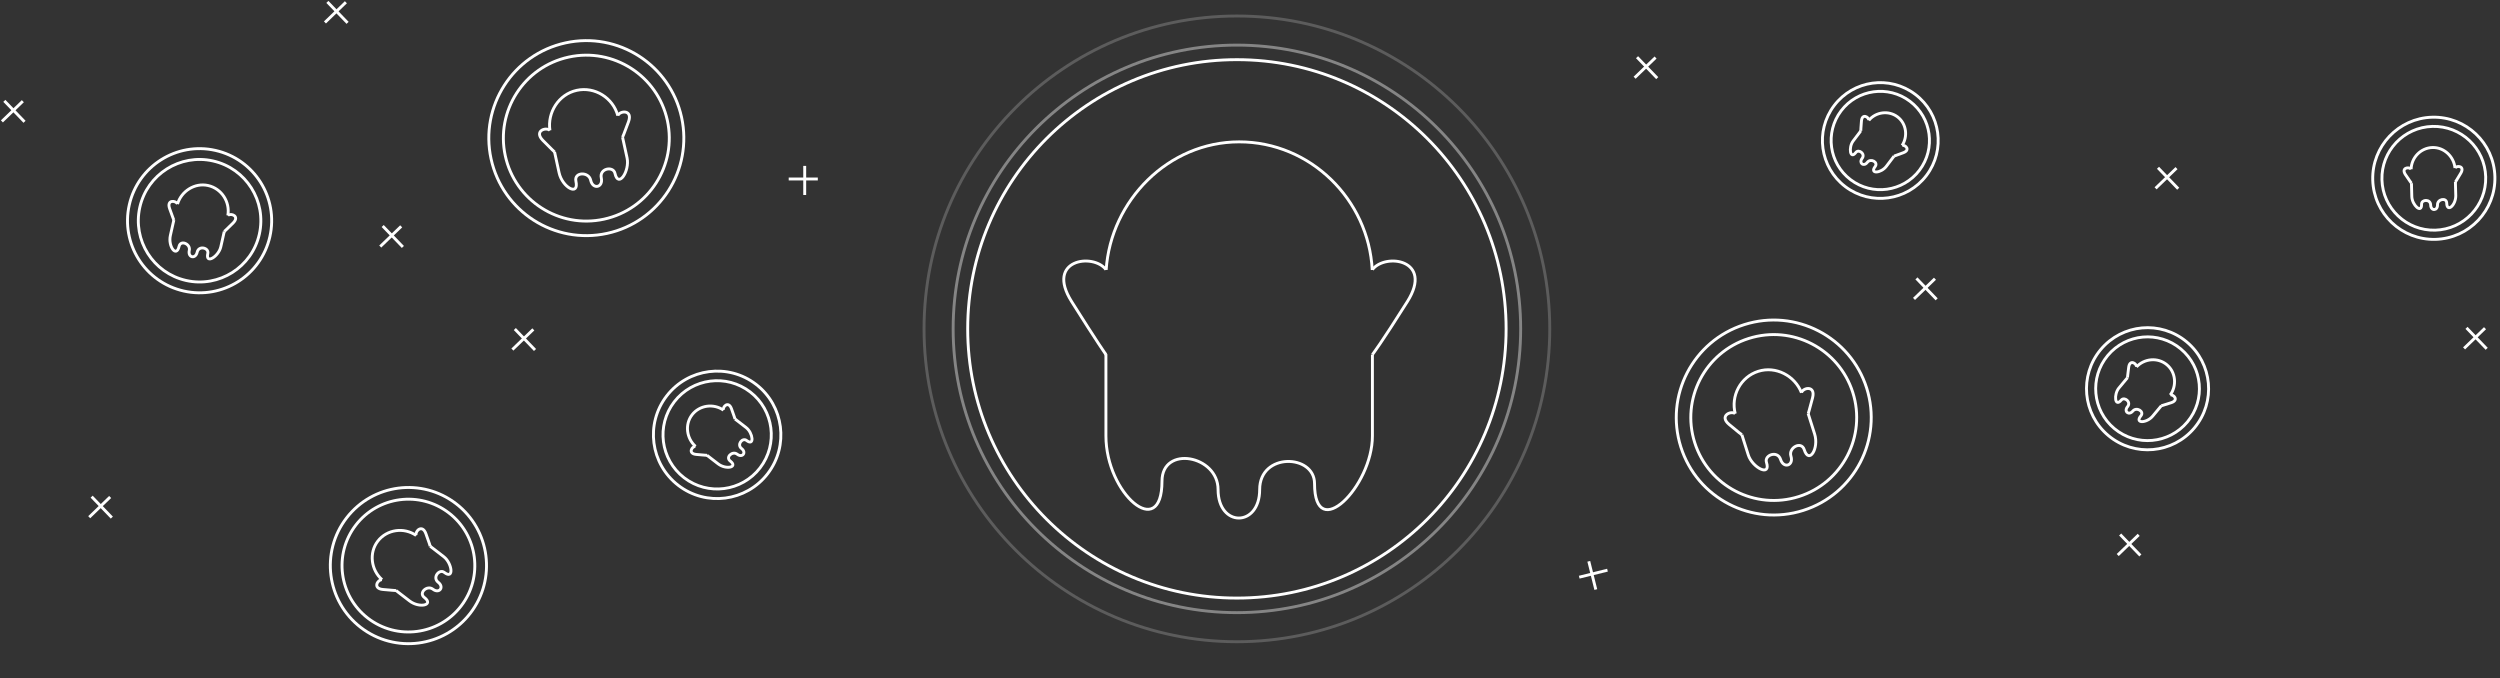 <svg width="859" height="233" viewBox="0 0 859 233" fill="none" xmlns="http://www.w3.org/2000/svg">
<rect x="0" y="0" width="859" height="233" fill="#333333" stroke="none"/>
<circle cx="425" cy="113" r="92.5" stroke="white"/>
<circle cx="425" cy="113" r="97.5" stroke="white" stroke-opacity="0.4"/>
<circle cx="425" cy="113" r="107.5" stroke="white" stroke-opacity="0.2"/>
<path d="M471.562 121.816C471.562 132.169 471.562 142.314 471.562 149.789C471.562 167.181 451.674 187.059 451.674 166.146C451.674 156 432.822 155.379 432.822 168.217C432.822 181.261 418.527 181.261 418.527 168.217C418.527 156.415 399.261 152.895 399.261 165.318C399.261 186.23 379.994 169.666 379.994 149.789C379.994 139.25 379.994 130.409 379.994 121.65" stroke="white" stroke-miterlimit="10"/>
<path d="M380.077 92.745C381.631 68.872 401.498 48.746 425.778 48.746C450.266 48.746 470.278 68.582 471.5 92.766" stroke="white" stroke-miterlimit="10"/>
<path d="M471.562 92.642C475.913 86.844 492.693 89.122 483.578 103.616C474.463 118.109 471.562 121.836 471.562 121.836" stroke="white" stroke-miterlimit="10"/>
<path d="M380.015 92.642C375.664 86.844 359.091 89.122 368.206 103.616C377.322 118.109 380.015 121.836 380.015 121.836" stroke="white" stroke-miterlimit="10"/>
<circle cx="201.461" cy="47.461" r="28.5" transform="rotate(-12.296 201.461 47.461)" stroke="white"/>
<circle cx="201.461" cy="47.461" r="33.5" transform="rotate(-12.296 201.461 47.461)" stroke="white"/>
<path d="M213.905 47.135C214.481 49.776 215.045 52.364 215.461 54.27C216.428 58.707 212.46 64.883 211.297 59.548C210.733 56.961 205.89 57.85 206.603 61.125C207.329 64.452 203.682 65.247 202.957 61.919C202.301 58.909 197.191 59.082 197.882 62.251C199.044 67.585 193.209 64.431 192.104 59.361C191.518 56.673 191.026 54.418 190.54 52.184" stroke="white" stroke-miterlimit="10"/>
<path d="M188.954 44.806C188.023 38.63 191.972 32.392 198.165 31.042C204.411 29.681 210.618 33.628 212.275 39.729" stroke="white" stroke-miterlimit="10"/>
<path d="M212.284 39.694C213.071 37.973 217.478 37.621 215.959 41.825C214.439 46.029 213.907 47.141 213.907 47.141" stroke="white" stroke-miterlimit="10"/>
<path d="M188.932 44.783C187.5 43.546 183.399 45.049 186.53 48.239C189.661 51.429 190.555 52.23 190.555 52.23" stroke="white" stroke-miterlimit="10"/>
<circle cx="140.335" cy="194.335" r="22.814" transform="rotate(-52.389 140.335 194.335)" stroke="white"/>
<circle cx="140.335" cy="194.335" r="26.834" transform="rotate(-52.389 140.335 194.335)" stroke="white"/>
<path d="M147.82 187.691C149.541 189.017 151.228 190.317 152.471 191.274C155.362 193.502 156.12 199.355 152.643 196.676C150.956 195.376 148.438 198.431 150.572 200.075C152.741 201.746 150.91 204.123 148.741 202.452C146.779 200.94 143.726 203.693 145.791 205.284C149.268 207.963 144.046 209.044 140.742 206.498C138.99 205.148 137.52 204.016 136.063 202.894" stroke="white" stroke-miterlimit="10"/>
<path d="M131.268 199.178C127.498 195.861 126.697 189.98 129.807 185.944C132.943 181.873 138.805 181.086 142.982 183.981" stroke="white" stroke-miterlimit="10"/>
<path d="M142.969 183.954C142.563 182.488 145.091 179.99 146.333 183.362C147.575 186.734 147.823 187.694 147.823 187.694" stroke="white" stroke-miterlimit="10"/>
<path d="M131.243 199.175C129.722 199.155 127.978 202.203 131.555 202.544C135.132 202.885 136.097 202.914 136.097 202.914" stroke="white" stroke-miterlimit="10"/>
<circle cx="246.414" cy="149.413" r="18.605" transform="rotate(-52.389 246.414 149.413)" stroke="white"/>
<circle cx="246.414" cy="149.414" r="21.899" transform="rotate(-52.389 246.414 149.414)" stroke="white"/>
<path d="M252.547 143.969C253.958 145.056 255.34 146.121 256.358 146.906C258.728 148.731 259.348 153.527 256.499 151.332C255.117 150.267 253.054 152.77 254.803 154.118C256.58 155.487 255.079 157.435 253.302 156.065C251.694 154.827 249.192 157.082 250.885 158.386C253.734 160.581 249.455 161.467 246.747 159.381C245.311 158.275 244.107 157.347 242.913 156.427" stroke="white" stroke-miterlimit="10"/>
<path d="M238.984 153.382C235.895 150.665 235.238 145.845 237.786 142.538C240.357 139.201 245.16 138.557 248.583 140.929" stroke="white" stroke-miterlimit="10"/>
<path d="M248.572 140.907C248.239 139.706 250.311 137.659 251.329 140.422C252.347 143.185 252.55 143.972 252.55 143.972" stroke="white" stroke-miterlimit="10"/>
<path d="M238.963 153.38C237.717 153.364 236.288 155.861 239.219 156.14C242.15 156.42 242.941 156.444 242.941 156.444" stroke="white" stroke-miterlimit="10"/>
<circle cx="68.577" cy="75.84" r="21.049" transform="rotate(12.732 68.577 75.84)" stroke="white"/>
<circle cx="68.577" cy="75.84" r="24.764" transform="rotate(12.732 68.577 75.84)" stroke="white"/>
<path d="M77.058 79.533C76.616 81.492 76.182 83.412 75.863 84.826C75.119 88.117 70.506 91.028 71.4 87.071C71.834 85.151 68.293 84.228 67.744 86.657C67.187 89.125 64.482 88.514 65.04 86.046C65.544 83.812 62.049 82.323 61.518 84.674C60.624 88.63 57.687 84.673 58.536 80.911C58.987 78.917 59.365 77.244 59.739 75.587" stroke="white" stroke-miterlimit="10"/>
<path d="M60.991 70.121C62.305 65.67 66.925 62.712 71.519 63.75C76.153 64.796 79.091 69.405 78.289 74.034" stroke="white" stroke-miterlimit="10"/>
<path d="M78.306 74.013C79.377 73.102 82.454 74.25 80.11 76.603C77.766 78.956 77.058 79.537 77.058 79.537" stroke="white" stroke-miterlimit="10"/>
<path d="M60.983 70.099C60.408 68.816 57.175 68.538 58.28 71.671C59.385 74.803 59.735 75.623 59.735 75.623" stroke="white" stroke-miterlimit="10"/>
<circle r="28.5" transform="matrix(-0.953 0.302 0.302 0.953 609.46 143.461)" stroke="white"/>
<circle r="33.5" transform="matrix(-0.953 0.302 0.302 0.953 609.46 143.461)" stroke="white"/>
<path d="M598.508 149.378C599.324 151.955 600.125 154.48 600.714 156.34C602.086 160.668 608.603 164.046 606.954 158.842C606.154 156.317 610.796 154.676 611.809 157.87C612.838 161.117 616.395 159.989 615.366 156.743C614.435 153.806 618.952 151.41 619.932 154.502C621.582 159.706 625.07 154.064 623.502 149.118C622.671 146.495 621.974 144.295 621.283 142.115" stroke="white" stroke-miterlimit="10"/>
<path d="M618.982 134.928C616.712 129.109 610.181 125.668 604.138 127.583C598.044 129.514 594.629 136.029 596.232 142.144" stroke="white" stroke-miterlimit="10"/>
<path d="M596.207 142.118C594.667 141.019 590.67 142.909 594.082 145.797C597.494 148.685 598.509 149.384 598.509 149.384" stroke="white" stroke-miterlimit="10"/>
<path d="M618.989 134.897C619.615 133.112 623.919 132.371 622.794 136.697C621.668 141.023 621.292 142.163 621.292 142.163" stroke="white" stroke-miterlimit="10"/>
<circle r="17.826" transform="matrix(-0.768 -0.64 -0.64 0.768 737.898 133.569)" stroke="white"/>
<circle r="20.986" transform="matrix(-0.768 -0.64 -0.64 0.768 737.898 133.569)" stroke="white"/>
<path d="M731.017 129.756C729.924 131.068 728.853 132.354 728.064 133.302C726.227 135.507 726.65 140.126 728.858 137.475C729.929 136.189 732.385 138.101 731.029 139.728C729.652 141.382 731.464 142.891 732.841 141.237C734.087 139.741 736.901 141.329 735.59 142.904C733.382 145.555 737.573 145.489 739.672 142.97C740.784 141.634 741.718 140.513 742.643 139.402" stroke="white" stroke-miterlimit="10"/>
<path d="M745.684 135.73C748.007 132.539 747.614 127.89 744.536 125.327C741.432 122.741 736.801 123.143 734.092 126.08" stroke="white" stroke-miterlimit="10"/>
<path d="M734.097 126.057C734.158 124.863 731.79 123.38 731.416 126.18C731.041 128.98 731.015 129.758 731.015 129.758" stroke="white" stroke-miterlimit="10"/>
<path d="M745.703 135.723C746.866 135.447 748.727 137.486 746.041 138.361C743.355 139.236 742.62 139.424 742.62 139.424" stroke="white" stroke-miterlimit="10"/>
<circle r="17.826" transform="matrix(-1 0.027 0.027 1 836.26 61.26)" stroke="white"/>
<circle r="20.986" transform="matrix(-1 0.027 0.027 1 836.26 61.26)" stroke="white"/>
<path d="M828.575 62.941C828.621 64.648 828.666 66.321 828.699 67.554C828.776 70.422 832.143 73.613 832.051 70.164C832.006 68.49 835.112 68.305 835.169 70.422C835.227 72.573 837.584 72.51 837.527 70.359C837.474 68.412 840.636 67.746 840.691 69.795C840.784 73.244 843.888 70.427 843.8 67.149C843.753 65.411 843.714 63.953 843.675 62.508" stroke="white" stroke-miterlimit="10"/>
<path d="M843.534 57.742C843.172 53.812 839.806 50.58 835.802 50.688C831.764 50.796 828.551 54.156 828.457 58.15" stroke="white" stroke-miterlimit="10"/>
<path d="M828.446 58.13C827.703 57.193 824.945 57.642 826.513 59.992C828.08 62.342 828.575 62.944 828.575 62.944" stroke="white" stroke-miterlimit="10"/>
<path d="M843.544 57.724C844.235 56.749 846.979 57.051 845.539 59.482C844.1 61.913 843.673 62.539 843.673 62.539" stroke="white" stroke-miterlimit="10"/>
<circle r="16.902" transform="matrix(-0.797 -0.603 -0.603 0.797 646.07 48.279)" stroke="white"/>
<circle r="19.902" transform="matrix(-0.797 -0.603 -0.603 0.797 646.07 48.279)" stroke="white"/>
<path d="M639.375 44.967C638.396 46.261 637.437 47.528 636.73 48.462C635.086 50.634 635.691 54.997 637.668 52.385C638.627 51.118 641.041 52.822 639.828 54.426C638.594 56.055 640.38 57.407 641.613 55.777C642.729 54.303 645.468 55.685 644.294 57.237C642.317 59.849 646.29 59.601 648.169 57.118C649.165 55.802 650.001 54.697 650.829 53.603" stroke="white" stroke-miterlimit="10"/>
<path d="M653.551 49.984C655.614 46.855 655.035 42.463 652.002 40.168C648.943 37.853 644.568 38.439 642.129 41.344" stroke="white" stroke-miterlimit="10"/>
<path d="M642.133 41.323C642.137 40.187 639.826 38.886 639.594 41.558C639.363 44.23 639.373 44.97 639.373 44.97" stroke="white" stroke-miterlimit="10"/>
<path d="M653.569 49.977C654.66 49.665 656.515 51.516 654.006 52.465C651.497 53.413 650.809 53.624 650.809 53.624" stroke="white" stroke-miterlimit="10"/>
<line x1="276.5" y1="57" x2="276.5" y2="67" stroke="white"/>
<line x1="176.889" y1="113.054" x2="183.831" y2="120.252" stroke="white"/>
<line x1="741.488" y1="57.653" x2="748.43" y2="64.851" stroke="white"/>
<line x1="271" y1="61.5" x2="281" y2="61.5" stroke="white"/>
<line x1="176.054" y1="120.111" x2="183.252" y2="113.169" stroke="white"/>
<line x1="562.488" y1="19.653" x2="569.43" y2="26.851" stroke="white"/>
<line x1="561.653" y1="26.71" x2="568.851" y2="19.768" stroke="white"/>
<line x1="112.488" y1="0.653" x2="119.43" y2="7.851" stroke="white"/>
<line x1="111.653" y1="7.71" x2="118.851" y2="0.768" stroke="white"/>
<line x1="31.488" y1="170.653" x2="38.43" y2="177.851" stroke="white"/>
<line x1="30.653" y1="177.71" x2="37.851" y2="170.768" stroke="white"/>
<line x1="1.488" y1="34.653" x2="8.43" y2="41.851" stroke="white"/>
<line x1="0.653" y1="41.71" x2="7.851" y2="34.768" stroke="white"/>
<line x1="131.488" y1="77.653" x2="138.43" y2="84.851" stroke="white"/>
<line x1="130.653" y1="84.71" x2="137.851" y2="77.768" stroke="white"/>
<line x1="658.488" y1="95.653" x2="665.43" y2="102.851" stroke="white"/>
<line x1="657.653" y1="102.71" x2="664.851" y2="95.768" stroke="white"/>
<line x1="728.488" y1="183.653" x2="735.43" y2="190.851" stroke="white"/>
<line x1="727.653" y1="190.71" x2="734.851" y2="183.768" stroke="white"/>
<line x1="847.488" y1="112.653" x2="854.43" y2="119.851" stroke="white"/>
<line x1="846.653" y1="119.71" x2="853.851" y2="112.768" stroke="white"/>
<line x1="542.626" y1="198.32" x2="552.33" y2="195.908" stroke="white"/>
<line x1="548.32" y1="202.572" x2="545.907" y2="192.868" stroke="white"/>
<line x1="740.653" y1="64.71" x2="747.851" y2="57.768" stroke="white"/>
</svg>
